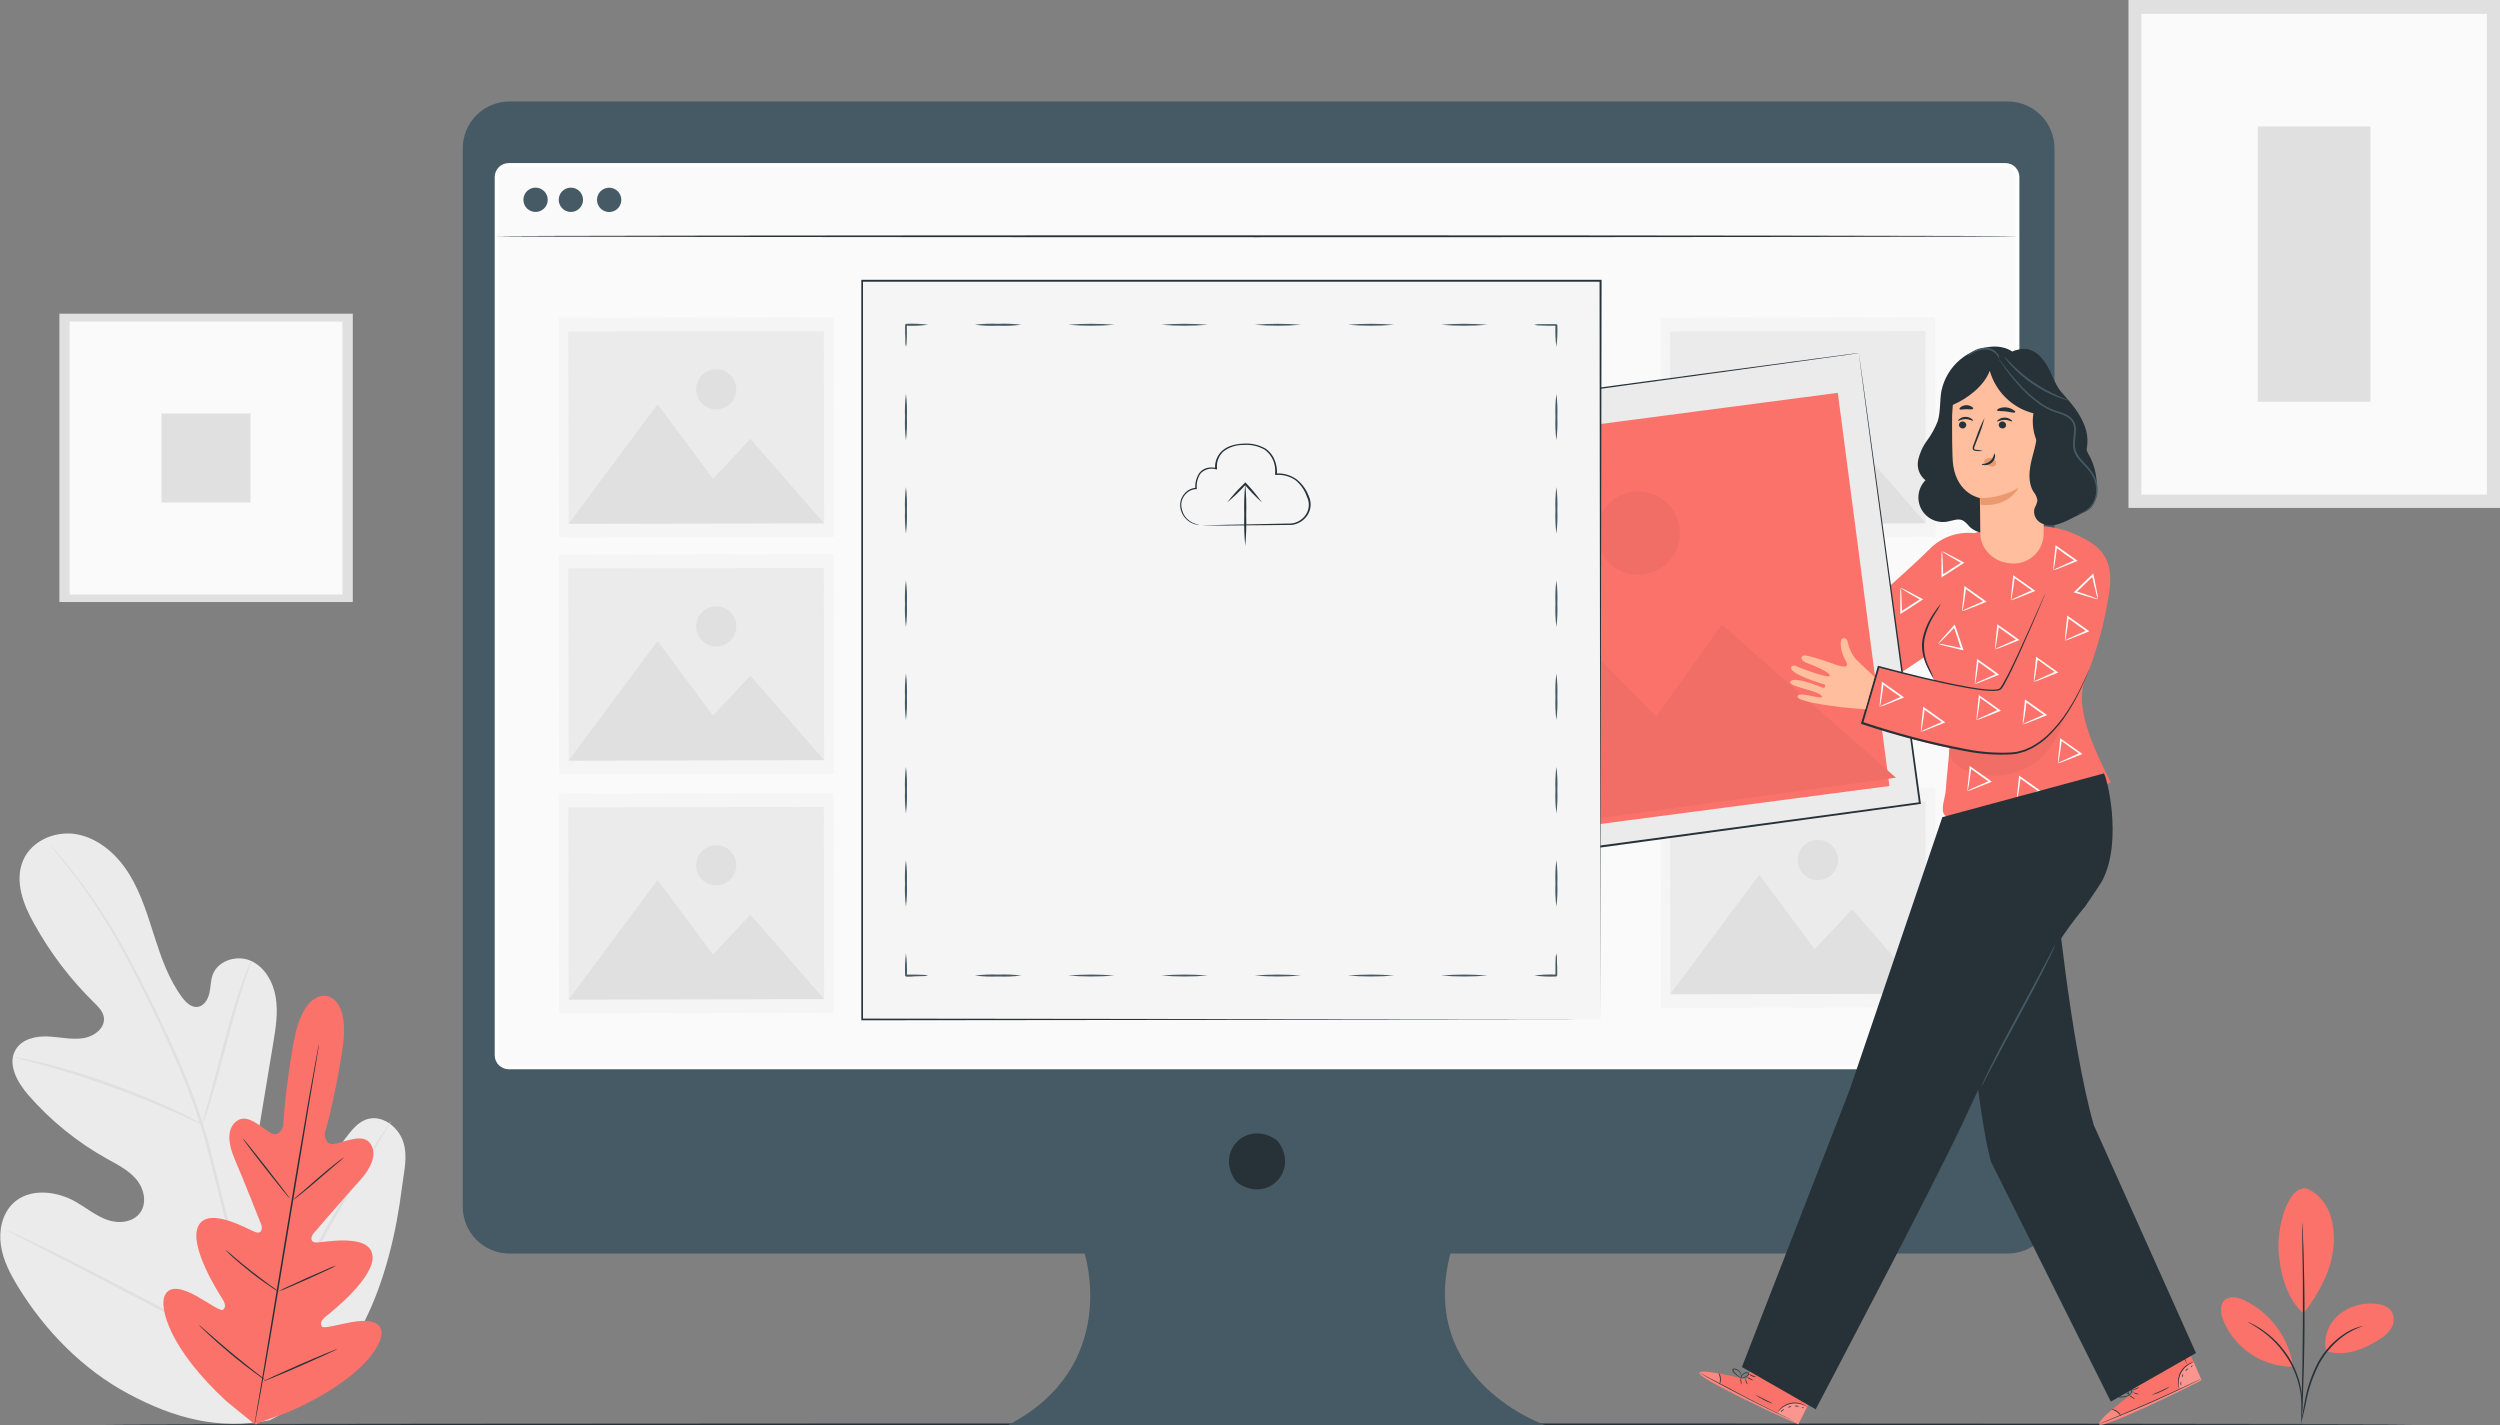 <svg width="884" height="504" viewBox="0 0 884 504" fill="none" xmlns="http://www.w3.org/2000/svg">
<rect x="0" y="0" width="884" height="504" fill="#808080" stroke="none"/>
<g clip-path="url(#clip0)">
<path d="M884 0H752.627V179.6H884V0Z" fill="#E0E0E0"/>
<path d="M879.365 4.911H757.197V174.885H879.365V4.911Z" fill="#FAFAFA"/>
<path d="M838.202 44.7H798.347V142.064H838.202V44.7Z" fill="#E0E0E0"/>
<path d="M95.224 502.245C126.071 487.262 138.103 452.254 142.149 419.734C142.829 414.298 144.322 408.693 142.515 403.546C140.708 398.399 135.209 394.208 130.012 395.688C125.704 396.932 123.216 401.319 120.362 404.855C116.542 409.525 111.482 413.02 105.764 414.94C102.045 416.171 97.607 416.59 94.517 414.181C90.262 410.867 90.746 404.332 91.623 398.962C93.291 388.973 94.949 378.971 96.599 368.957C97.489 363.587 98.379 358.099 97.515 352.742C96.651 347.386 93.718 342.042 88.835 339.803C83.951 337.563 77.169 339.501 75.244 344.583C74.446 346.705 74.537 349.049 74.027 351.249C73.516 353.45 72.102 355.755 69.876 356.043C67.65 356.331 65.726 354.471 64.377 352.638C59.69 346.325 57.045 338.742 54.636 331.237C52.227 323.732 49.936 316.058 45.851 309.339C41.766 302.62 35.547 296.884 27.927 295.155C20.307 293.426 11.351 296.884 8.196 304.179C5.041 311.474 8.196 319.895 12.124 326.732C17.787 336.966 24.905 346.323 33.256 354.51C34.761 355.99 36.385 357.575 36.712 359.671C37.315 363.443 33.347 366.455 29.629 367.071C25.413 367.765 21.132 366.665 16.863 366.494C12.595 366.324 7.699 367.437 5.551 371.144C2.475 376.291 6.154 382.774 10.068 387.266C17.919 396.262 27.259 403.838 37.681 409.662C41.399 411.731 45.353 413.67 48.155 416.957C50.957 420.244 52.083 425.379 49.53 428.849C46.977 432.32 41.871 432.778 37.851 431.325C33.832 429.871 30.48 427.068 26.775 424.946C19.836 421.017 10.226 419.983 4.517 425.601C0.746 429.308 -0.458 435.11 0.314 440.362C1.087 445.613 3.6 450.42 6.35 454.939C15.973 470.655 29.341 484.289 45.524 492.92C61.706 501.551 77.313 505.716 95.276 502.206" fill="#EBEBEB"/>
<path d="M90.851 503.961C91.728 490.955 92.304 497.7 90.105 480.622C87.542 462.136 83.913 443.813 79.238 425.745L75.663 411.496C74.524 406.899 73.293 402.197 71.906 397.731C69.142 389.17 65.903 380.771 62.204 372.571C58.734 364.713 55.16 357.392 51.73 350.568C48.299 343.745 45.013 337.484 41.792 331.866C36.7 322.987 30.912 314.526 24.484 306.562C22.218 303.733 20.386 301.612 19.129 300.184L17.675 298.573C17.52 298.385 17.349 298.209 17.165 298.049C17.289 298.26 17.433 298.457 17.597 298.639L18.906 300.315C20.111 301.782 21.891 303.956 24.143 306.798C30.442 314.836 36.132 323.333 41.164 332.219C44.371 337.838 47.618 344.138 50.996 350.961C54.374 357.785 57.91 365.132 61.34 372.964C64.997 381.142 68.201 389.515 70.937 398.045C72.364 402.485 73.555 407.069 74.708 411.758C75.86 416.446 77.077 421.188 78.282 425.994C82.943 444.024 86.589 462.301 89.201 480.74C91.44 497.766 90.943 490.955 90.157 503.921" fill="#E0E0E0"/>
<path d="M71.591 397.652C71.963 396.951 72.262 396.214 72.482 395.452C72.992 394.011 73.673 391.902 74.485 389.283C76.095 384.044 78.072 376.762 80.22 368.708C82.367 360.653 84.449 353.397 86.124 348.211C86.962 345.591 87.669 343.509 88.167 342.068C88.47 341.334 88.694 340.57 88.835 339.789C88.408 340.463 88.061 341.184 87.8 341.937C87.185 343.339 86.386 345.395 85.47 347.975C83.597 353.122 81.411 360.378 79.251 368.446L73.804 389.087C73.123 391.562 72.495 393.657 72.102 395.334C71.847 396.085 71.676 396.863 71.591 397.652Z" fill="#E0E0E0"/>
<path d="M4.582 373.75C5.455 374.091 6.358 374.35 7.28 374.523C9.021 374.955 11.561 375.584 14.664 376.448C20.883 378.137 29.38 380.77 38.637 384.097C47.893 387.423 56.142 390.802 62.034 393.422C64.993 394.731 67.362 395.805 68.999 396.565C69.834 397.014 70.711 397.378 71.618 397.652C70.853 397.103 70.043 396.621 69.195 396.211C67.611 395.347 65.267 394.142 62.348 392.767C56.522 389.977 48.286 386.48 39.003 383.141C31.087 380.269 23.028 377.803 14.86 375.754C11.731 374.968 9.165 374.444 7.384 374.13C6.465 373.914 5.526 373.786 4.582 373.75Z" fill="#E0E0E0"/>
<path d="M89.45 479.22C89.45 479.22 89.699 478.972 90.065 478.448C90.432 477.924 91.008 477.059 91.636 476.143C92.946 474.126 94.897 471.153 97.188 467.459C101.783 460.086 107.806 449.687 114.287 438.122C120.768 426.557 126.699 416.106 131.137 408.641L136.375 399.813L137.802 397.39C138.116 396.84 138.273 396.539 138.234 396.513C138.002 396.744 137.799 397.004 137.631 397.285C137.199 397.914 136.689 398.674 136.047 399.591C134.738 401.607 132.8 404.567 130.509 408.261C125.913 415.647 119.891 426.046 113.397 437.624C106.903 449.202 100.998 459.627 96.559 467.093L91.322 475.92L89.895 478.343C89.709 478.615 89.559 478.91 89.45 479.22Z" fill="#E0E0E0"/>
<path d="M2.396 435.018C2.654 435.231 2.94 435.408 3.247 435.542L5.761 436.851L15.083 441.606C22.939 445.613 33.753 451.284 45.694 457.558C57.635 463.831 68.489 469.424 76.449 473.274C80.377 475.199 83.663 476.719 85.915 477.727L88.534 478.88C88.83 479.027 89.142 479.141 89.463 479.22C89.463 479.22 89.188 479.011 88.612 478.696L86.098 477.387L76.776 472.646C68.921 468.625 58.106 462.954 46.165 456.68C34.225 450.407 23.358 444.88 15.397 440.951C11.469 439.026 8.196 437.493 5.931 436.485L3.312 435.345C3.023 435.196 2.715 435.086 2.396 435.018Z" fill="#E0E0E0"/>
<path d="M124.748 110.919H21.001V212.879H124.748V110.919Z" fill="#E0E0E0"/>
<path d="M121.082 113.708H24.614V210.207H121.082V113.708Z" fill="#FAFAFA"/>
<path d="M88.586 146.215H57.111V177.701H88.586V146.215Z" fill="#E0E0E0"/>
<path d="M853.101 503.659C853.101 503.843 670.391 504 445.064 504C219.737 504 37 503.817 37 503.659C37 503.502 219.671 503.319 445.064 503.319C670.456 503.319 853.101 503.463 853.101 503.659Z" fill="#263238"/>
<path d="M709.931 35.886H180.17C175.784 35.886 171.578 37.629 168.477 40.731C165.376 43.833 163.634 48.04 163.634 52.427V426.714C163.634 431.101 165.376 435.309 168.477 438.411C171.578 441.513 175.784 443.256 180.17 443.256H383.514C383.514 443.256 396.45 483.267 356.36 503.961H546.467C546.467 503.961 501.206 488.441 512.845 443.256H709.931C714.317 443.256 718.523 441.513 721.624 438.411C724.725 435.309 726.467 431.101 726.467 426.714V52.427C726.467 48.04 724.725 43.833 721.624 40.731C718.523 37.629 714.317 35.886 709.931 35.886Z" fill="#455A64"/>
<path d="M452.121 403.899C459.335 414.193 448.049 425.483 437.719 418.306C437.376 418.068 437.079 417.771 436.841 417.428C429.653 407.121 440.913 395.858 451.243 403.022C451.582 403.264 451.879 403.56 452.121 403.899Z" fill="#263238"/>
<path d="M709.119 58.321H179.869C177.504 58.321 175.588 60.239 175.588 62.604V373.147C175.588 375.513 177.504 377.43 179.869 377.43H709.119C711.484 377.43 713.401 375.513 713.401 373.147V62.604C713.401 60.239 711.484 58.321 709.119 58.321Z" fill="#FAFAFA"/>
<path d="M709.119 378.085H179.882C178.572 378.085 177.315 377.565 176.387 376.64C175.459 375.714 174.936 374.458 174.933 373.147V62.604C174.936 61.293 175.459 60.037 176.387 59.111C177.315 58.186 178.572 57.666 179.882 57.666H709.119C710.428 57.666 711.684 58.186 712.609 59.112C713.535 60.038 714.055 61.294 714.055 62.604V373.147C714.055 374.457 713.535 375.713 712.609 376.639C711.684 377.565 710.428 378.085 709.119 378.085ZM179.882 58.976C178.919 58.976 177.995 59.358 177.313 60.038C176.631 60.718 176.246 61.64 176.242 62.604V373.147C176.246 374.111 176.631 375.033 177.313 375.713C177.995 376.393 178.919 376.775 179.882 376.775H709.119C710.081 376.775 711.004 376.393 711.684 375.713C712.364 375.032 712.746 374.11 712.746 373.147V62.604C712.746 61.641 712.364 60.719 711.684 60.038C711.004 59.358 710.081 58.976 709.119 58.976H179.882Z" fill="white"/>
<path d="M219.697 70.645C219.702 71.496 219.455 72.329 218.986 73.039C218.518 73.749 217.849 74.304 217.064 74.633C216.28 74.962 215.416 75.051 214.581 74.888C213.746 74.725 212.979 74.318 212.376 73.718C211.772 73.119 211.361 72.353 211.193 71.519C211.025 70.685 211.109 69.82 211.433 69.034C211.757 68.247 212.307 67.575 213.014 67.102C213.721 66.628 214.552 66.376 215.403 66.376C216.537 66.376 217.626 66.825 218.43 67.625C219.235 68.425 219.69 69.511 219.697 70.645Z" fill="#455A64"/>
<path d="M193.669 70.645C193.669 71.495 193.417 72.325 192.945 73.032C192.473 73.738 191.802 74.289 191.018 74.614C190.233 74.939 189.37 75.024 188.536 74.859C187.703 74.693 186.938 74.284 186.338 73.683C185.737 73.082 185.328 72.317 185.162 71.483C184.997 70.65 185.082 69.786 185.407 69.001C185.732 68.216 186.282 67.545 186.988 67.073C187.695 66.601 188.525 66.349 189.374 66.349C190.513 66.349 191.606 66.802 192.411 67.608C193.216 68.413 193.669 69.506 193.669 70.645Z" fill="#455A64"/>
<path d="M206.159 70.645C206.159 71.495 205.907 72.325 205.435 73.032C204.964 73.738 204.293 74.289 203.508 74.614C202.723 74.939 201.86 75.024 201.027 74.859C200.194 74.693 199.429 74.284 198.828 73.683C198.228 73.082 197.819 72.317 197.653 71.483C197.487 70.65 197.572 69.786 197.897 69.001C198.222 68.216 198.773 67.545 199.479 67.073C200.185 66.601 201.015 66.349 201.865 66.349C203.004 66.349 204.096 66.802 204.901 67.608C205.707 68.413 206.159 69.506 206.159 70.645Z" fill="#455A64"/>
<path d="M713.793 83.546C713.793 83.729 593.209 83.886 444.514 83.886C295.819 83.886 175.208 83.729 175.208 83.546C175.208 83.362 295.753 83.205 444.514 83.205C593.274 83.205 713.793 83.402 713.793 83.546Z" fill="#263238"/>
<path d="M684.287 112.148L587.125 112.335L587.275 190.04L684.436 189.853L684.287 112.148Z" fill="#F5F5F5"/>
<path d="M680.827 117.053L590.487 117.227L590.617 185.148L680.957 184.974L680.827 117.053Z" fill="#EBEBEB"/>
<path d="M590.603 185.205L622.078 142.928L641.665 169.305L654.902 155.16L680.944 185.035L590.603 185.205Z" fill="#E0E0E0"/>
<path d="M649.914 137.702C649.908 139.108 649.487 140.482 648.703 141.649C647.919 142.817 646.807 143.726 645.508 144.262C644.208 144.798 642.779 144.938 641.4 144.663C640.021 144.389 638.754 143.712 637.759 142.718C636.764 141.725 636.086 140.459 635.808 139.08C635.531 137.701 635.668 136.271 636.202 134.97C636.736 133.669 637.643 132.556 638.808 131.769C639.974 130.983 641.346 130.559 642.752 130.551C643.693 130.546 644.625 130.727 645.496 131.085C646.366 131.442 647.157 131.968 647.823 132.633C648.489 133.298 649.016 134.088 649.375 134.958C649.734 135.828 649.917 136.761 649.914 137.702Z" fill="#E0E0E0"/>
<path d="M684.305 278.519L587.144 278.706L587.293 356.411L684.454 356.224L684.305 278.519Z" fill="#F5F5F5"/>
<path d="M680.845 283.425L590.505 283.598L590.635 351.519L680.975 351.346L680.845 283.425Z" fill="#EBEBEB"/>
<path d="M590.603 351.564L622.078 309.286L641.665 335.664L654.902 321.519L680.944 351.406L590.603 351.564Z" fill="#E0E0E0"/>
<path d="M649.914 304.061C649.919 305.471 649.505 306.851 648.726 308.026C647.946 309.201 646.836 310.118 645.535 310.662C644.234 311.205 642.801 311.35 641.418 311.078C640.034 310.806 638.763 310.129 637.764 309.134C636.765 308.139 636.084 306.869 635.807 305.486C635.531 304.104 635.67 302.67 636.208 301.366C636.747 300.063 637.66 298.949 638.831 298.165C640.003 297.38 641.381 296.962 642.791 296.962C643.725 296.96 644.649 297.142 645.513 297.498C646.376 297.854 647.161 298.376 647.822 299.036C648.483 299.695 649.009 300.478 649.367 301.34C649.726 302.202 649.912 303.127 649.914 304.061Z" fill="#E0E0E0"/>
<path d="M294.751 112.176L197.589 112.363L197.738 190.067L294.9 189.881L294.751 112.176Z" fill="#F5F5F5"/>
<path d="M291.29 117.081L200.95 117.255L201.081 185.176L291.421 185.002L291.29 117.081Z" fill="#EBEBEB"/>
<path d="M201.053 185.205L232.528 142.928L252.128 169.305L265.352 155.16L291.393 185.035L201.053 185.205Z" fill="#E0E0E0"/>
<path d="M260.363 137.702C260.356 139.106 259.933 140.477 259.147 141.641C258.362 142.805 257.25 143.71 255.951 144.243C254.652 144.776 253.224 144.912 251.848 144.634C250.472 144.356 249.209 143.677 248.218 142.682C247.227 141.687 246.553 140.421 246.28 139.044C246.007 137.666 246.149 136.239 246.686 134.941C247.223 133.644 248.132 132.535 249.299 131.753C250.465 130.972 251.837 130.554 253.241 130.551C254.179 130.549 255.108 130.733 255.975 131.092C256.841 131.451 257.628 131.979 258.29 132.643C258.953 133.308 259.477 134.097 259.832 134.965C260.188 135.834 260.369 136.764 260.363 137.702Z" fill="#E0E0E0"/>
<path d="M294.754 195.932L197.593 196.118L197.742 273.823L294.903 273.636L294.754 195.932Z" fill="#F5F5F5"/>
<path d="M291.294 200.823L200.954 200.997L201.084 268.918L291.424 268.744L291.294 200.823Z" fill="#EBEBEB"/>
<path d="M201.053 268.947L232.528 226.67L252.128 253.048L265.352 238.903L291.393 268.777L201.053 268.947Z" fill="#E0E0E0"/>
<path d="M260.363 221.444C260.371 222.852 259.961 224.23 259.185 225.405C258.409 226.579 257.303 227.497 256.005 228.041C254.707 228.586 253.277 228.733 251.896 228.465C250.515 228.196 249.244 227.523 248.246 226.531C247.247 225.539 246.565 224.273 246.286 222.894C246.007 221.514 246.144 220.082 246.678 218.78C247.213 217.478 248.122 216.365 249.291 215.58C250.459 214.795 251.834 214.375 253.241 214.372C255.122 214.369 256.928 215.111 258.263 216.437C259.598 217.762 260.353 219.563 260.363 221.444Z" fill="#E0E0E0"/>
<path d="M294.759 280.42L197.598 280.607L197.747 358.312L294.908 358.125L294.759 280.42Z" fill="#F5F5F5"/>
<path d="M291.299 285.325L200.959 285.499L201.089 353.42L291.429 353.246L291.299 285.325Z" fill="#EBEBEB"/>
<path d="M201.053 353.449L232.528 311.159L252.128 337.55L265.352 323.405L291.393 353.279L201.053 353.449Z" fill="#E0E0E0"/>
<path d="M260.363 305.934C260.366 307.34 259.952 308.716 259.173 309.887C258.394 311.058 257.285 311.971 255.987 312.512C254.689 313.053 253.26 313.196 251.88 312.924C250.5 312.652 249.232 311.977 248.236 310.985C247.24 309.992 246.561 308.726 246.284 307.347C246.007 305.968 246.145 304.538 246.681 303.237C247.217 301.937 248.126 300.824 249.293 300.041C250.461 299.257 251.835 298.838 253.241 298.835C255.125 298.835 256.933 299.582 258.268 300.913C259.603 302.243 260.357 304.048 260.363 305.934Z" fill="#E0E0E0"/>
<path d="M698.855 188.61C695.788 188.15 692.656 188.44 689.726 189.455C686.796 190.47 684.156 192.18 682.03 194.438C675.183 201.314 646.68 226.421 646.68 226.421L605.333 218.144L599.546 236.637C599.546 236.637 648.382 251.83 651.917 250.52C655.452 249.21 682.03 231.28 682.03 231.28L698.855 188.61Z" fill="#FA7269"/>
<path d="M657.253 124.931L458.196 151.959L479.797 311.148L678.854 284.119L657.253 124.931Z" fill="#EBEBEB"/>
<path d="M657.272 124.867L656.316 125.011L653.541 125.417L642.752 126.923L602.033 132.542L458.274 152.187L458.575 151.794C465.017 199.179 472.415 253.493 480.231 310.963L479.799 310.635L678.81 283.655L678.535 284.022L663.046 168.532C661.2 154.623 659.746 143.714 658.751 136.274C658.267 132.555 657.887 129.726 657.639 127.761C657.39 125.797 657.272 124.828 657.272 124.828C657.272 124.828 657.429 125.784 657.691 127.683C657.953 129.582 658.359 132.437 658.882 136.117C659.904 143.543 661.409 154.453 663.334 168.284C667.144 196.115 672.617 235.93 679.202 283.97V284.297H678.875L479.864 311.408H479.472V311.015C471.681 253.532 464.323 199.219 457.895 151.834V151.493H458.235L602.256 132.11L642.922 126.674L653.658 125.26L656.408 124.906L657.272 124.867Z" fill="#263238"/>
<path d="M649.842 138.903L464.941 163.191L483.19 302.213L668.092 277.925L649.842 138.903Z" fill="#FA7269"/>
<path d="M485.337 300.145L538.219 204.877L585.615 253.545L608.842 220.934L670.391 274.998L485.337 300.145Z" fill="#FA7269"/>
<path d="M593.824 186.528C594.215 189.411 593.742 192.345 592.466 194.959C591.189 197.574 589.167 199.75 586.653 201.214C584.14 202.678 581.249 203.364 578.346 203.184C575.443 203.005 572.659 201.968 570.345 200.205C568.031 198.442 566.292 196.032 565.348 193.281C564.403 190.529 564.296 187.559 565.039 184.746C565.782 181.933 567.343 179.404 569.523 177.479C571.703 175.553 574.406 174.318 577.288 173.929C581.151 173.407 585.063 174.441 588.163 176.804C591.264 179.167 593.3 182.664 593.824 186.528Z" fill="#FA7269"/>
<g opacity="0.2">
<path opacity="0.2" d="M485.337 300.145L538.219 204.877L585.615 253.545L608.842 220.934L670.391 274.998L485.337 300.145Z" fill="black"/>
</g>
<g opacity="0.2">
<path opacity="0.2" d="M593.824 186.528C594.215 189.411 593.742 192.345 592.466 194.959C591.189 197.574 589.167 199.75 586.653 201.214C584.14 202.678 581.249 203.364 578.346 203.184C575.443 203.005 572.659 201.968 570.345 200.205C568.031 198.442 566.292 196.032 565.348 193.281C564.403 190.529 564.296 187.559 565.039 184.746C565.782 181.933 567.343 179.404 569.523 177.479C571.703 175.553 574.406 174.318 577.288 173.929C581.151 173.407 585.063 174.441 588.163 176.804C591.264 179.167 593.3 182.664 593.824 186.528Z" fill="black"/>
</g>
<path d="M745.845 209.251C747.73 196.298 741.72 192.225 732.28 188.296C720.497 183.411 698.03 185.847 690.384 192.684L681.742 218.301C678.116 222.532 678.692 228.988 680.786 234.162C682.881 239.335 686.259 243.971 687.817 249.315C690.842 259.675 688.721 268.83 688.001 279.582C687.844 282.071 685.932 286.655 687.765 288.331C689.598 290.008 691.994 289.929 694.311 289.837C712.374 289.098 730.087 284.616 746.329 276.675C740.162 264.233 733.367 249.826 737.334 240.291C741.43 230.332 744.288 219.907 745.845 209.251Z" fill="#FA7269"/>
<path d="M664.303 235.747L658.463 255.628C658.463 255.628 688.957 266.721 705.467 266.525C720.942 266.328 725.368 264.573 730.814 252.118C736.261 239.663 742.441 225.256 743.737 216.992C744.662 214.25 745.32 211.425 745.701 208.557C747.966 191.596 727.371 187.13 724.32 203.973L721.859 212.997C721.859 212.997 716.242 225.701 715.98 226.408C713.492 232.957 709.185 243.552 706.069 244.744C702.953 245.936 664.303 235.747 664.303 235.747Z" fill="#FA7269"/>
<path d="M738.762 236.637C738.725 236.799 738.673 236.957 738.604 237.109L738.068 238.418C737.596 239.61 736.863 241.352 735.803 243.552C734.545 246.261 733.115 248.886 731.521 251.411C729.432 254.767 726.929 257.847 724.071 260.578C723.24 261.347 722.366 262.069 721.453 262.739C720.487 263.419 719.486 264.049 718.455 264.625L716.792 265.385L715.941 265.752L715.037 266.001L713.204 266.511L711.28 266.747C705.784 267.052 700.272 266.661 694.874 265.582C682.488 263.241 670.278 260.047 658.332 256.021L658.031 255.916L658.123 255.602L658.856 253.087L663.949 235.72L664.041 235.406L664.355 235.485C675.51 238.471 686.063 241.077 695.66 242.832C698.069 243.251 700.413 243.618 702.691 243.801C703.801 243.913 704.919 243.913 706.03 243.801C706.285 243.77 706.535 243.708 706.776 243.618C706.995 243.539 707.183 243.392 707.313 243.199C707.635 242.785 707.923 242.348 708.177 241.889C710.324 238.183 711.974 234.528 713.532 231.254C716.595 224.706 718.939 219.349 720.576 215.695C721.374 213.901 722.003 212.486 722.448 211.504C722.644 211.045 722.815 210.692 722.932 210.417C723.05 210.142 723.116 210.05 723.129 210.063C723.142 210.076 723.129 210.194 722.998 210.443C722.867 210.692 722.736 211.085 722.553 211.543L720.811 215.682C719.253 219.375 716.962 224.719 713.951 231.333C712.419 234.633 710.808 238.274 708.714 242.046C708.442 242.535 708.136 243.003 707.797 243.448C707.605 243.704 707.347 243.903 707.051 244.024C706.773 244.13 706.482 244.201 706.187 244.233C705.038 244.358 703.879 244.358 702.73 244.233C700.413 244.063 698.056 243.696 695.647 243.29C685.998 241.575 675.445 238.995 664.224 236.022L664.63 235.786L659.55 253.166L658.817 255.68L658.594 255.261C670.504 259.28 682.674 262.483 695.018 264.848C700.362 265.935 705.821 266.344 711.267 266.066L713.139 265.857L714.92 265.372L715.797 265.136L716.635 264.77L718.258 264.049C719.269 263.493 720.248 262.881 721.191 262.216C722.103 261.567 722.977 260.868 723.81 260.12C726.656 257.44 729.155 254.413 731.246 251.109C732.856 248.632 734.316 246.06 735.619 243.408C736.719 241.234 737.478 239.479 738.002 238.327L738.591 237.017C738.633 236.884 738.69 236.757 738.762 236.637Z" fill="#263238"/>
<path d="M686.325 213.469C685.697 214.718 684.989 215.926 684.204 217.083C682.384 219.873 681.113 222.985 680.459 226.251C680.049 229.557 680.609 232.91 682.07 235.904C682.693 237.154 683.244 238.44 683.719 239.754C683.466 239.471 683.254 239.154 683.091 238.811C682.56 237.933 682.075 237.028 681.638 236.1C680.957 234.728 680.422 233.288 680.04 231.804C679.567 229.956 679.478 228.03 679.778 226.146C680.446 222.789 681.816 219.612 683.798 216.821C684.533 215.627 685.379 214.504 686.325 213.469Z" fill="#263238"/>
<g opacity="0.2">
<path opacity="0.2" d="M689.022 264.141C688.996 265.277 689.217 266.405 689.669 267.447C690.121 268.489 690.794 269.421 691.641 270.178C693.345 271.685 695.382 272.767 697.585 273.335C701.019 274.307 704.616 274.56 708.153 274.081C711.689 273.601 715.089 272.397 718.14 270.545C724.215 266.839 728.353 260.068 730.029 253.192C730.029 253.192 726.192 258.024 723.665 260.539C720.509 263.724 716.343 265.711 711.882 266.158C704.196 267.245 696.419 265.686 688.826 264.128" fill="black"/>
</g>
<path d="M686.652 194.871C687.382 195.161 688.091 195.502 688.773 195.892L694.128 198.695L694.613 198.957L694.141 199.258C692.989 200.005 691.745 200.83 690.436 201.668C689.127 202.506 688.079 203.187 686.993 203.868L686.495 204.196V203.619C686.495 201.065 686.495 198.878 686.495 197.333C686.451 196.509 686.504 195.682 686.652 194.871C686.818 195.681 686.902 196.506 686.901 197.333C686.979 198.878 687.058 201.052 687.137 203.606L686.626 203.344L690.069 201.105C691.379 200.253 692.688 199.455 693.814 198.708V199.258C689.533 196.874 686.534 195.041 686.652 194.871Z" fill="#FAFAFA"/>
<path d="M672.093 207.824C672.82 208.121 673.528 208.462 674.214 208.845L679.569 211.661L680.04 211.91L679.582 212.211L675.877 214.634L672.433 216.835L671.936 217.149V216.573C671.936 214.032 671.936 211.845 671.936 210.299C671.892 209.471 671.945 208.64 672.093 207.824C672.257 208.634 672.336 209.459 672.329 210.286C672.42 211.831 672.499 214.019 672.577 216.559L672.067 216.298L675.51 214.058L679.255 211.661V212.224C674.973 209.841 671.975 208.02 672.093 207.824Z" fill="#FAFAFA"/>
<path d="M711.044 212.263C711.034 211.475 711.086 210.686 711.201 209.906C711.371 208.216 711.581 206.186 711.816 203.894V203.357L712.275 203.685L715.888 206.226L719.214 208.596L719.698 208.95L719.161 209.173C716.805 210.142 714.775 210.954 713.335 211.504C712.588 211.853 711.801 212.108 710.992 212.263C711.676 211.803 712.409 211.421 713.178 211.124C714.579 210.469 716.569 209.579 718.913 208.505V209.081L715.548 206.71C714.239 205.807 713.073 204.929 711.934 204.091L712.445 203.868C711.829 208.845 711.24 212.303 711.044 212.263Z" fill="#FAFAFA"/>
<path d="M685.33 227.574C685.782 226.931 686.281 226.323 686.822 225.754L690.816 221.209L691.182 220.816L691.365 221.34C691.824 222.65 692.321 224.038 692.832 225.505L694.141 229.434L694.324 229.997L693.761 229.853C691.287 229.277 689.166 228.753 687.673 228.36C686.862 228.209 686.071 227.963 685.317 227.626C686.138 227.658 686.954 227.772 687.752 227.967C689.284 228.255 691.418 228.687 693.905 229.277L693.539 229.709C693.107 228.491 692.649 227.194 692.23 225.78C691.811 224.365 691.235 222.898 690.789 221.576L691.326 221.693C687.948 225.243 685.474 227.718 685.33 227.574Z" fill="#FAFAFA"/>
<path d="M705.427 229.63C705.433 228.842 705.486 228.055 705.584 227.273C705.755 225.57 705.964 223.54 706.2 221.261V220.724L706.658 221.038L710.285 223.579L713.597 225.963L714.082 226.303L713.545 226.526C711.201 227.495 709.172 228.307 707.718 228.857C706.968 229.2 706.182 229.459 705.375 229.63C706.057 229.167 706.791 228.785 707.561 228.491C708.962 227.836 710.966 226.945 713.296 225.937V226.5L709.931 224.129L706.331 221.51L706.841 221.287C706.213 226.159 705.597 229.656 705.427 229.63Z" fill="#FAFAFA"/>
<path d="M698.278 241.876C698.285 241.088 698.337 240.301 698.436 239.518C698.619 237.829 698.828 235.799 699.051 233.507V232.97L699.496 233.297L703.123 235.825L706.448 238.209L706.933 238.562L706.396 238.785C704.039 239.754 702.01 240.553 700.557 241.103C699.81 241.456 699.023 241.715 698.213 241.876C698.899 241.42 699.632 241.038 700.4 240.737C701.814 240.082 703.804 239.191 706.134 238.183V238.746L702.782 236.388L699.169 233.769L699.679 233.546C699.051 238.471 698.488 241.876 698.278 241.876Z" fill="#FAFAFA"/>
<path d="M713.126 283.132C713.114 282.343 713.162 281.555 713.27 280.774C713.453 279.071 713.663 277.055 713.898 274.763V274.226L714.356 274.54L717.97 277.081L721.309 279.464L721.793 279.805L721.256 280.028C718.9 280.997 716.87 281.809 715.43 282.359C714.679 282.7 713.893 282.959 713.086 283.132C713.768 282.668 714.502 282.285 715.273 281.992C716.674 281.337 718.664 280.447 721.008 279.438V280.001L717.643 277.644L714.029 275.024L714.54 274.815C713.898 279.713 713.322 283.171 713.126 283.132Z" fill="#FAFAFA"/>
<path d="M726.022 201.655C726.02 200.866 726.072 200.079 726.179 199.298C726.35 197.595 726.559 195.565 726.795 193.286V192.749L727.253 193.063L730.867 195.604L734.192 197.988L734.677 198.328L734.14 198.551C731.796 199.52 729.767 200.332 728.313 200.882C727.562 201.223 726.776 201.482 725.97 201.655C726.649 201.186 727.383 200.803 728.156 200.516C729.557 199.861 731.56 198.97 733.891 197.896V198.472L730.474 196.154L726.873 193.535L727.384 193.312C726.808 198.224 726.232 201.681 726.022 201.655Z" fill="#FAFAFA"/>
<path d="M693.814 216.101C693.803 215.312 693.856 214.524 693.971 213.744C694.141 212.041 694.351 210.011 694.586 207.719V207.182L695.045 207.509L698.658 210.05L701.984 212.434L702.468 212.774L701.931 212.997C699.575 213.966 697.545 214.778 696.105 215.328C695.354 215.669 694.568 215.928 693.761 216.101C694.441 215.63 695.176 215.243 695.948 214.948C697.349 214.294 699.339 213.416 701.683 212.395V212.971L698.318 210.6L694.704 207.981L695.215 207.758C694.639 212.67 694.049 216.127 693.814 216.101Z" fill="#FAFAFA"/>
<path d="M695.673 279.726C695.68 278.938 695.732 278.151 695.83 277.369C696 275.679 696.21 273.649 696.445 271.357V270.82L696.904 271.148L700.53 273.689L703.843 276.059L704.327 276.413L703.791 276.635C701.447 277.605 699.418 278.403 697.964 278.954C697.22 279.312 696.432 279.571 695.621 279.726C696.307 279.27 697.04 278.888 697.807 278.587C699.208 277.932 701.211 277.041 703.542 276.033V276.596L700.177 274.239L696.576 271.619L697.087 271.397C696.432 276.308 695.882 279.766 695.673 279.726Z" fill="#FAFAFA"/>
<path d="M730.146 226.539C730.153 225.751 730.205 224.964 730.303 224.182C730.474 222.479 730.683 220.449 730.919 218.17V217.62L731.364 217.948L734.991 220.488L738.316 222.872L738.788 223.213L738.264 223.435C735.907 224.404 733.878 225.216 732.425 225.766C731.674 226.109 730.888 226.368 730.081 226.539C730.761 226.069 731.495 225.682 732.267 225.387C733.681 224.745 735.672 223.854 738.002 222.833V223.409L734.65 221.038L731.037 218.419L731.547 218.196C730.932 223.108 730.356 226.565 730.146 226.539Z" fill="#FAFAFA"/>
<path d="M715.221 256.191C715.21 255.402 715.262 254.614 715.378 253.833C715.548 252.131 715.757 250.101 715.993 247.822V247.285L716.451 247.599L720.065 250.14L723.391 252.524L723.875 252.864L723.338 253.087C720.981 254.056 718.952 254.868 717.512 255.418C716.761 255.759 715.975 256.018 715.168 256.191C715.855 255.734 716.587 255.352 717.355 255.051C718.756 254.397 720.746 253.506 723.089 252.498V253.061L719.725 250.703L716.111 248.084L716.622 247.861C716.072 252.773 715.417 256.283 715.221 256.191Z" fill="#FAFAFA"/>
<path d="M727.685 269.93C727.673 269.137 727.721 268.345 727.829 267.559C728.012 265.87 728.222 263.84 728.458 261.548V261.011L728.916 261.338L732.529 263.879C733.695 264.704 734.808 265.516 735.855 266.25L736.339 266.603L735.803 266.826C733.446 267.795 731.416 268.607 729.976 269.157C729.225 269.498 728.439 269.757 727.633 269.93C728.308 269.452 729.043 269.064 729.819 268.777C731.22 268.122 733.21 267.232 735.554 266.158V266.734L732.189 264.364L728.575 261.744L729.086 261.522C728.458 266.498 727.855 269.956 727.685 269.93Z" fill="#FAFAFA"/>
<path d="M719.148 241.116C719.146 240.328 719.199 239.54 719.306 238.759C719.476 237.056 719.685 235.026 719.921 232.747V232.21L720.379 232.525L723.993 235.065L727.318 237.449L727.803 237.79L727.266 238.012C724.922 238.981 722.893 239.793 721.44 240.343C720.688 240.684 719.903 240.943 719.096 241.116C719.775 240.647 720.509 240.265 721.283 239.977C722.683 239.322 724.687 238.431 727.017 237.357V237.921L723.652 235.55L720.052 232.931L720.562 232.708C719.999 237.698 719.358 241.142 719.148 241.116Z" fill="#FAFAFA"/>
<path d="M679.215 258.771C679.205 257.982 679.257 257.194 679.372 256.413C679.543 254.711 679.752 252.694 679.988 250.402V249.865L680.446 250.179L684.06 252.72L687.385 255.104L687.87 255.444L687.333 255.667C684.976 256.636 682.947 257.448 681.507 257.998C680.755 258.339 679.97 258.598 679.163 258.771C679.849 258.315 680.582 257.933 681.349 257.632C682.75 256.977 684.741 256.086 687.084 255.078V255.641L683.719 253.283L680.106 250.664L680.616 250.454C680.001 255.353 679.412 258.81 679.215 258.771Z" fill="#FAFAFA"/>
<path d="M698.894 254.619C698.9 253.831 698.953 253.044 699.051 252.262C699.234 250.572 699.444 248.542 699.666 246.25V245.713L700.125 246.041L703.738 248.582L707.064 250.952L707.548 251.306L707.011 251.528C704.655 252.498 702.625 253.297 701.172 253.847C700.425 254.199 699.638 254.459 698.828 254.619C699.515 254.163 700.248 253.781 701.015 253.48C702.429 252.825 704.419 251.934 706.763 250.861L706.697 251.424L703.346 249.066L699.732 246.447L700.242 246.224C699.679 251.201 699.051 254.659 698.894 254.619Z" fill="#FAFAFA"/>
<path d="M664.643 249.931C664.649 249.142 664.702 248.355 664.8 247.573C664.971 245.884 665.18 243.854 665.416 241.562V241.025L665.874 241.352L669.488 243.88L672.813 246.263L673.298 246.617L672.761 246.84C670.417 247.809 668.388 248.608 666.934 249.158C666.187 249.508 665.4 249.768 664.591 249.931C665.277 249.474 666.01 249.092 666.777 248.791C668.178 248.136 670.181 247.246 672.512 246.237V246.8L669.147 244.443L665.547 241.824L666.057 241.601C665.429 246.512 664.853 249.97 664.643 249.931Z" fill="#FAFAFA"/>
<path d="M741.851 211.923C741.077 211.791 740.315 211.594 739.573 211.334L733.773 209.618L733.262 209.461L733.655 209.081L736.824 205.99L739.77 203.161L740.202 202.755L740.32 203.318C740.843 205.82 741.262 207.955 741.537 209.487C741.734 210.285 741.839 211.102 741.851 211.923C741.53 211.165 741.293 210.375 741.144 209.566C740.752 208.073 740.254 205.938 739.691 203.462L740.241 203.62C739.311 204.51 738.329 205.479 737.295 206.488L734.087 209.552L733.969 209.016C738.644 210.522 741.93 211.753 741.851 211.923Z" fill="#FAFAFA"/>
<path d="M617.47 487.786L623.217 476.667L644.166 487.301L635.931 503.66L634.621 503.083C628.69 500.464 604.665 489.371 601.405 486.24C597.687 482.744 617.47 487.786 617.47 487.786Z" fill="#FA7269"/>
<g opacity="0.5">
<path opacity="0.5" d="M628.35 499.639C629.55 498.03 631.304 496.924 633.273 496.535C635.213 496.144 637.229 496.49 638.929 497.504L635.97 503.345L628.35 499.639Z" fill="white"/>
</g>
<g opacity="0.4">
<path opacity="0.4" d="M607.65 485.638C607.65 485.638 600.515 484.263 600.776 485.638C601.038 487.013 624.88 499.193 635.878 503.62L636.075 503.135L608.135 489.226C608.135 489.226 608.842 486.306 607.65 485.638Z" fill="white"/>
</g>
<path d="M636.415 503.332L636.035 503.188L634.975 502.716L631.047 500.948C627.787 499.442 623.296 497.281 618.399 494.806C613.503 492.33 609.117 489.96 605.961 488.257L602.243 486.175L601.248 485.585C601.012 485.454 600.894 485.376 600.907 485.363L601.274 485.533L602.295 486.083L606.092 488.1C609.274 489.79 613.673 492.108 618.57 494.649C623.466 497.189 627.931 499.311 631.178 500.883L635.014 502.729L636.062 503.24C636.182 503.259 636.301 503.29 636.415 503.332Z" fill="#263238"/>
<path d="M607.978 489.593C608.122 488.878 608.192 488.149 608.187 487.419C608.078 486.698 607.89 485.99 607.624 485.311C608.159 485.872 608.459 486.617 608.462 487.393C608.574 488.161 608.402 488.943 607.978 489.593Z" fill="#263238"/>
<path d="M615.728 489.593C615.65 489.593 615.532 489.096 615.48 488.454C615.385 488.075 615.385 487.68 615.48 487.301C615.558 487.301 615.676 487.799 615.728 488.428C615.823 488.81 615.823 489.211 615.728 489.593Z" fill="#263238"/>
<path d="M617.876 489.567C617.797 489.567 617.588 489.2 617.391 488.69C617.195 488.179 617.09 487.76 617.169 487.733C617.247 487.707 617.457 488.087 617.653 488.598C617.813 488.895 617.889 489.23 617.876 489.567Z" fill="#263238"/>
<path d="M619.944 488.1C619.944 488.179 619.394 487.995 618.779 487.694C618.392 487.545 618.04 487.318 617.745 487.026C617.745 486.948 618.308 487.131 618.91 487.432C619.512 487.733 619.984 488.1 619.944 488.1Z" fill="#263238"/>
<path d="M621.018 486.921C620.535 486.985 620.044 486.894 619.617 486.659C619.156 486.519 618.749 486.24 618.452 485.861C618.904 485.997 619.343 486.177 619.761 486.398C620.193 486.54 620.613 486.715 621.018 486.921Z" fill="#263238"/>
<path d="M615.951 487.419C615.479 487.262 615.037 487.028 614.642 486.725C614.177 486.413 613.739 486.062 613.332 485.677C613.093 485.452 612.878 485.202 612.691 484.931C612.576 484.757 612.534 484.546 612.573 484.341C612.597 484.229 612.655 484.127 612.739 484.05C612.824 483.972 612.931 483.923 613.044 483.909C613.684 483.919 614.301 484.151 614.79 484.563C615.279 484.976 615.611 485.546 615.728 486.175C615.811 486.541 615.811 486.922 615.728 487.288C615.713 487.429 615.663 487.564 615.584 487.681C615.673 487.196 615.673 486.699 615.584 486.214C615.458 485.712 615.19 485.258 614.812 484.905C614.376 484.462 613.784 484.208 613.162 484.197C612.861 484.197 612.822 484.538 612.979 484.8C613.154 485.056 613.356 485.293 613.581 485.507C613.95 485.891 614.349 486.246 614.773 486.568C615.453 487.105 615.964 487.367 615.951 487.419Z" fill="#263238"/>
<path d="M615.558 487.301C615.537 486.936 615.653 486.576 615.886 486.293C616.109 485.964 616.405 485.691 616.75 485.494C616.965 485.353 617.212 485.268 617.468 485.247C617.724 485.227 617.981 485.271 618.216 485.376C618.338 485.476 618.416 485.619 618.433 485.776C618.45 485.933 618.405 486.09 618.308 486.214C618.167 486.409 617.989 486.574 617.784 486.699C617.458 486.907 617.106 487.07 616.737 487.183C616.404 487.314 616.046 487.368 615.689 487.34C615.689 487.34 616.082 487.236 616.658 487C617.003 486.861 617.332 486.685 617.64 486.476C617.967 486.28 618.347 485.834 618.046 485.612C617.854 485.537 617.647 485.509 617.443 485.53C617.238 485.55 617.041 485.619 616.868 485.729C616.549 485.897 616.268 486.129 616.043 486.41C615.858 486.694 615.696 486.992 615.558 487.301Z" fill="#263238"/>
<path d="M638.89 497.386C638.89 497.386 638.327 497.032 637.318 496.666C636.018 496.179 634.608 496.066 633.247 496.338C631.893 496.632 630.644 497.289 629.633 498.237C628.861 498.971 628.52 499.547 628.481 499.547C628.525 499.396 628.596 499.254 628.69 499.128C628.921 498.761 629.189 498.419 629.489 498.106C630.488 497.084 631.769 496.383 633.169 496.093C634.568 495.804 636.022 495.939 637.345 496.482C637.741 496.655 638.122 496.86 638.484 497.098C638.824 497.268 638.903 497.373 638.89 497.386Z" fill="#263238"/>
<path d="M641.141 487.589C640.569 489.091 639.904 490.557 639.151 491.977C638.486 493.442 637.73 494.863 636.886 496.233C637.473 494.735 638.142 493.27 638.889 491.846C639.56 490.386 640.312 488.965 641.141 487.589Z" fill="#263238"/>
<path d="M626.792 496.26C625.667 495.973 624.588 495.532 623.584 494.95C622.538 494.471 621.554 493.869 620.651 493.156C620.651 493.077 622.026 493.863 623.715 494.688C625.404 495.513 626.818 496.181 626.792 496.26Z" fill="#263238"/>
<path d="M630.89 498.342C630.89 498.421 630.628 498.565 630.327 498.814C630.026 499.062 629.816 499.298 629.751 499.259C629.685 499.22 629.751 498.866 630.157 498.591C630.563 498.316 630.877 498.263 630.89 498.342Z" fill="#263238"/>
<path d="M633.404 497.268C633.404 497.347 633.194 497.491 632.867 497.595C632.54 497.7 632.252 497.74 632.225 497.661C632.199 497.582 632.448 497.438 632.775 497.333C633.103 497.229 633.391 497.124 633.404 497.268Z" fill="#263238"/>
<path d="M636.062 497.451C636.062 497.451 635.734 497.36 635.381 497.32C635.027 497.281 634.713 497.32 634.674 497.242C634.634 497.163 634.975 496.967 635.42 497.032C635.865 497.098 636.114 497.386 636.062 497.451Z" fill="#263238"/>
<path d="M637.842 497.831C637.842 497.91 637.659 497.949 637.462 497.936C637.266 497.923 637.083 497.831 637.096 497.753C637.109 497.674 637.279 497.635 637.489 497.648C637.698 497.661 637.855 497.753 637.842 497.831Z" fill="#263238"/>
<path d="M754.604 492.239L749.629 480.753L771.061 471.297L778.524 488.008L777.215 488.689C771.441 491.623 747.665 503.227 743.174 503.777C738.198 504.393 754.604 492.239 754.604 492.239Z" fill="#FA7269"/>
<g opacity="0.5">
<path opacity="0.5" d="M770.682 491.283C770.199 489.33 770.456 487.268 771.402 485.494C772.321 483.742 773.862 482.396 775.722 481.722L778.341 487.72L770.682 491.283Z" fill="white"/>
</g>
<g opacity="0.4">
<path opacity="0.4" d="M746.735 498.499C746.735 498.499 741.157 503.162 742.414 503.856C743.671 504.55 768.155 493.732 778.537 488.008L778.289 487.55L749.851 500.424C749.851 500.424 748.005 498.001 746.735 498.499Z" fill="white"/>
</g>
<path d="M778.616 487.393L778.262 487.589L777.241 488.126L773.418 490.012C770.171 491.584 765.667 493.706 760.653 495.932C755.638 498.159 751.03 500.071 747.691 501.407L743.763 502.978L742.676 503.384L742.297 503.502C742.407 503.428 742.526 503.367 742.65 503.319L743.724 502.873L747.652 501.223C750.977 499.835 755.507 497.897 760.574 495.67C765.641 493.444 770.106 491.361 773.366 489.829L777.228 488.021L778.276 487.537L778.616 487.393Z" fill="#263238"/>
<path d="M749.995 500.752C749.54 500.18 749.022 499.662 748.45 499.206C747.821 498.835 747.154 498.532 746.46 498.303C747.233 498.262 747.994 498.499 748.607 498.971C749.276 499.37 749.771 500.006 749.995 500.752Z" fill="#263238"/>
<path d="M754.905 494.74C754.905 494.806 754.394 494.57 753.871 494.216C753.347 493.863 752.941 493.522 752.98 493.457C753.02 493.391 753.491 493.627 754.028 493.981C754.564 494.334 754.944 494.649 754.905 494.74Z" fill="#263238"/>
<path d="M756.24 493.051C756.24 493.129 755.769 493.051 755.258 492.881C754.748 492.71 754.342 492.514 754.368 492.448C754.394 492.383 754.826 492.448 755.35 492.619C755.874 492.789 756.253 492.985 756.24 493.051Z" fill="#263238"/>
<path d="M756.437 490.549C756.437 490.615 755.992 490.903 755.376 491.178C754.761 491.453 754.237 491.636 754.211 491.558C754.185 491.479 754.643 491.204 755.258 490.929C755.874 490.654 756.411 490.471 756.437 490.549Z" fill="#263238"/>
<path d="M756.188 488.951C756.188 488.951 755.795 489.488 755.101 489.868C754.715 490.129 754.258 490.266 753.792 490.261C754.182 490.01 754.594 489.795 755.023 489.619C755.625 489.266 756.123 488.886 756.188 488.951Z" fill="#263238"/>
<path d="M753.347 493.195C752.926 493.473 752.461 493.676 751.972 493.797C751.446 493.95 750.907 494.055 750.362 494.112C750.031 494.152 749.697 494.152 749.367 494.112C749.163 494.09 748.976 493.992 748.843 493.837C748.779 493.742 748.745 493.63 748.745 493.516C748.745 493.401 748.779 493.29 748.843 493.195C749.254 492.706 749.822 492.375 750.45 492.258C751.078 492.141 751.727 492.245 752.286 492.553C752.623 492.728 752.918 492.973 753.151 493.273C753.242 493.375 753.309 493.496 753.347 493.627C753.019 493.263 752.629 492.962 752.195 492.736C751.729 492.506 751.205 492.419 750.689 492.487C750.068 492.549 749.496 492.85 749.092 493.326C748.948 493.588 749.092 493.81 749.458 493.837C749.763 493.869 750.07 493.869 750.375 493.837C750.909 493.788 751.438 493.7 751.959 493.575C752.81 493.339 753.334 493.155 753.347 493.195Z" fill="#263238"/>
<path d="M753.019 493.418C753.019 493.418 752.653 493.182 752.443 492.527C752.348 492.144 752.348 491.744 752.443 491.361C752.469 491.104 752.559 490.858 752.706 490.645C752.852 490.432 753.05 490.259 753.281 490.143C753.434 490.116 753.591 490.148 753.72 490.234C753.849 490.319 753.941 490.451 753.975 490.602C754.034 490.838 754.034 491.085 753.975 491.322C753.93 491.703 753.838 492.077 753.7 492.435C753.598 492.779 753.409 493.091 753.15 493.339C753.15 493.339 753.321 492.972 753.504 492.37C753.615 492.021 753.685 491.661 753.713 491.296C753.713 490.916 753.713 490.34 753.308 490.418C752.902 490.497 752.745 491.047 752.653 491.414C752.574 491.763 752.574 492.125 752.653 492.475C752.746 492.8 752.868 493.115 753.019 493.418Z" fill="#263238"/>
<path d="M775.591 481.709C775.591 481.709 774.95 481.931 774.033 482.468C772.836 483.175 771.857 484.2 771.205 485.428C770.565 486.657 770.284 488.041 770.394 489.423C770.472 490.497 770.708 491.125 770.656 491.138C770.569 491.007 770.507 490.86 770.472 490.706C770.331 490.281 770.239 489.842 770.197 489.397C770.022 487.967 770.285 486.518 770.951 485.241C771.618 483.964 772.656 482.919 773.929 482.246C774.306 482.036 774.706 481.869 775.12 481.748C775.275 481.713 775.433 481.7 775.591 481.709Z" fill="#263238"/>
<path d="M769.425 473.772C770.217 475.171 770.93 476.614 771.559 478.094C772.262 479.539 772.887 481.022 773.431 482.534C772.626 481.141 771.913 479.698 771.297 478.212C770.578 476.774 769.953 475.291 769.425 473.772Z" fill="#263238"/>
<path d="M767.133 490.379C766.215 491.075 765.206 491.644 764.135 492.069C763.111 492.597 762.018 492.98 760.888 493.208C760.888 493.129 762.302 492.592 764.017 491.82C765.733 491.047 767.016 490.314 767.133 490.379Z" fill="#263238"/>
<path d="M771.258 488.519C771.336 488.519 771.258 488.86 771.258 489.253C771.258 489.646 771.258 489.947 771.258 489.973C771.258 489.999 770.996 489.685 771.009 489.24C771.022 488.794 771.192 488.48 771.258 488.519Z" fill="#263238"/>
<path d="M771.978 485.847C771.978 485.847 771.978 486.162 771.886 486.476C771.795 486.79 771.598 487.039 771.533 487.013C771.467 486.987 771.533 486.699 771.624 486.384C771.716 486.07 771.899 485.821 771.978 485.847Z" fill="#263238"/>
<path d="M773.837 483.935C773.837 484.027 773.575 484.145 773.3 484.394C773.025 484.642 772.881 484.917 772.816 484.891C772.751 484.865 772.816 484.485 773.117 484.184C773.418 483.883 773.837 483.87 773.837 483.935Z" fill="#263238"/>
<path d="M775.264 482.861C775.264 482.861 775.264 483.071 775.094 483.228C774.924 483.385 774.793 483.451 774.727 483.385C774.662 483.32 774.727 483.176 774.898 483.019C775.068 482.861 775.212 482.743 775.264 482.861Z" fill="#263238"/>
<path d="M776.495 478.435L746.381 495.605L704.026 410.828C697.742 388.157 691.68 308.356 691.68 308.356L726.546 310.976C726.546 310.976 731.914 368.275 740.346 397.796L776.495 478.435Z" fill="#263238"/>
<path d="M743.881 273.492C744.719 273.492 750.82 297.067 743.383 311.356C742.65 312.744 737.308 320.524 737.308 320.524C718.31 342.933 699.064 386.428 693.683 397.796C682.659 421.24 642.032 498.329 642.032 498.329L615.938 483.385L654.09 385.236L686.822 288.934L743.881 273.492Z" fill="#263238"/>
<path d="M726.742 334.066C726.325 334.677 725.957 335.321 725.642 335.991L722.814 341.413C720.432 345.932 717.08 352.14 713.375 359.003C709.669 365.865 706.37 372.1 704.092 376.697C702.953 378.989 702.049 380.848 701.473 382.145C701.131 382.804 700.838 383.487 700.596 384.188C701.022 383.58 701.394 382.935 701.709 382.263C702.416 380.953 703.372 379.093 704.524 376.906C706.907 372.388 710.258 366.18 713.977 359.317C717.695 352.454 720.981 346.22 723.246 341.623C724.399 339.331 725.302 337.471 725.865 336.175C726.21 335.495 726.503 334.79 726.742 334.066Z" fill="#455A64"/>
<path d="M654.706 250.402C650.092 250.031 645.502 249.401 640.958 248.516C635.368 247.206 635.459 246.656 635.721 246.028C636.402 244.325 645.645 248.032 644.087 246.028C642.529 244.024 632.304 242.832 633.076 241.09C634.085 238.811 643.708 242.871 644.533 243.159C645.357 243.448 645.776 242.23 645.017 242.007C643.904 241.706 632.383 238.17 633.364 235.93C633.901 234.62 635.983 235.93 635.983 235.93C635.983 235.93 646.536 240.042 646.968 238.968C647.4 237.894 641.272 235.249 639.112 234.515C636.952 233.782 636.494 232.485 637.554 231.817C638.274 231.359 644.834 233.455 646.915 234.24C648.997 235.026 654.693 237.253 652.729 233.848C650.765 230.442 650.608 227.142 651.131 226.16C651.655 225.177 653.174 225.662 653.305 226.88C653.571 228.177 654.011 229.433 654.614 230.613C655.066 231.577 655.671 232.462 656.408 233.232C657.049 233.9 657.639 234.463 658.175 234.961L662.849 239.361L659.602 250.808L654.706 250.402Z" fill="#FFBE9D"/>
<path d="M713.335 126.151C711.672 123.531 708.19 122.496 705.021 122.536C700.622 122.712 696.407 124.355 693.048 127.203C689.689 130.05 687.378 133.94 686.482 138.252C685.853 141.801 686.22 145.534 685.173 148.952C684.221 151.387 682.953 153.685 681.402 155.789C679.846 157.889 678.765 160.302 678.233 162.861C677.986 164.148 678.1 165.477 678.562 166.702C679.024 167.928 679.817 169.001 680.852 169.803C679.558 171.113 678.715 172.8 678.442 174.621C678.17 176.442 678.484 178.303 679.338 179.934C680.192 181.565 681.542 182.882 683.193 183.695C684.844 184.509 686.711 184.776 688.524 184.459C690.423 184.131 692.452 183.149 694.181 184.092C694.981 184.643 695.692 185.315 696.288 186.083C698.907 188.767 703.28 189.2 706.763 187.851C710.223 186.314 713.123 183.742 715.063 180.49C715.613 179.665 716.373 178.696 717.315 178.787C717.879 178.927 718.395 179.217 718.808 179.626C720.539 180.991 722.718 181.659 724.916 181.498C727.115 181.337 729.173 180.359 730.687 178.756C732.2 177.153 733.06 175.041 733.095 172.837C733.131 170.632 732.341 168.494 730.88 166.843C732.434 166.347 733.847 165.485 735 164.33C736.153 163.174 737.012 161.759 737.505 160.203C738.445 157.059 738.316 153.692 737.138 150.629C735.488 146.084 732.215 142.365 729.007 138.763C726.075 135.449 725.21 130.355 722.278 127.054C720.949 125.223 719.007 123.931 716.805 123.413C714.616 123.228 712.423 123.717 710.52 124.815" fill="#263238"/>
<path d="M706.75 127.722C708.918 127.722 711.066 128.152 713.067 128.987C715.069 129.823 716.885 131.047 718.41 132.589C719.936 134.131 721.141 135.96 721.955 137.971C722.77 139.981 723.177 142.134 723.155 144.303L722.618 189.16C722.556 190.559 722.217 191.931 721.62 193.197C721.023 194.463 720.181 195.597 719.142 196.535C718.102 197.472 716.887 198.193 715.567 198.656C714.246 199.119 712.847 199.315 711.45 199.232C705.27 199.101 700.242 194.321 700.229 188.545C700.229 182.481 700.072 176.103 700.072 176.103C700.072 176.103 692.217 174.793 690.659 164.617C690.24 161.997 690.213 152.659 690.292 143.989C690.33 139.661 692.075 135.524 695.148 132.478C698.22 129.431 702.371 127.722 706.697 127.722H706.75Z" fill="#FFBE9D"/>
<path d="M692.675 150.197C692.675 150.544 692.813 150.877 693.058 151.123C693.304 151.368 693.637 151.506 693.984 151.506C694.31 151.508 694.624 151.388 694.867 151.17C695.109 150.952 695.261 150.652 695.293 150.328C695.293 149.98 695.155 149.647 694.91 149.401C694.664 149.156 694.331 149.018 693.984 149.018C693.658 149.016 693.344 149.136 693.102 149.354C692.86 149.572 692.707 149.872 692.675 150.197Z" fill="#263238"/>
<path d="M692.387 148.769C692.544 148.939 693.539 148.206 695.005 148.206C696.472 148.206 697.44 148.913 697.624 148.743C697.807 148.573 697.532 148.363 697.087 148.036C696.475 147.614 695.748 147.39 695.005 147.394C694.276 147.391 693.566 147.62 692.976 148.049C692.504 148.376 692.308 148.69 692.387 148.769Z" fill="#263238"/>
<path d="M706.736 150.197C706.736 150.544 706.874 150.877 707.12 151.123C707.365 151.368 707.698 151.506 708.046 151.506C708.209 151.517 708.374 151.495 708.529 151.441C708.684 151.387 708.827 151.303 708.949 151.193C709.071 151.083 709.169 150.95 709.239 150.801C709.309 150.653 709.348 150.492 709.355 150.328C709.355 149.98 709.217 149.647 708.971 149.401C708.726 149.156 708.393 149.018 708.046 149.018C707.72 149.016 707.405 149.136 707.163 149.354C706.921 149.572 706.769 149.872 706.736 150.197Z" fill="#263238"/>
<path d="M706.2 149.031C706.37 149.201 707.352 148.468 708.818 148.468C710.285 148.468 711.254 149.175 711.437 149.005C711.62 148.835 711.358 148.625 710.9 148.298C710.293 147.876 709.57 147.651 708.831 147.656C708.098 147.653 707.383 147.882 706.789 148.311C706.278 148.638 706.121 148.952 706.2 149.031Z" fill="#263238"/>
<path d="M701.107 159.456C700.361 159.232 699.592 159.096 698.815 159.05C698.462 159.05 698.121 158.932 698.056 158.697C698.028 158.322 698.114 157.947 698.305 157.623C698.632 156.758 698.986 155.855 699.365 154.898C700.347 152.577 701.143 150.181 701.748 147.734C700.58 149.971 699.59 152.296 698.789 154.689L697.768 157.439C697.545 157.871 697.481 158.366 697.585 158.841C697.636 158.967 697.716 159.081 697.818 159.171C697.92 159.262 698.042 159.328 698.174 159.365C698.374 159.423 698.581 159.454 698.789 159.456C699.558 159.556 700.337 159.556 701.107 159.456Z" fill="#263238"/>
<path d="M700.125 176.103C704.922 176.179 709.645 174.918 713.767 172.462C713.767 172.462 710.468 179.455 700.269 178.513L700.125 176.103Z" fill="#EB996E"/>
<path d="M701.669 162.848C701.943 162.516 702.293 162.256 702.691 162.092C703.088 161.927 703.52 161.863 703.948 161.905C704.256 161.935 704.556 162.027 704.828 162.176C705.1 162.324 705.34 162.526 705.532 162.77C705.723 163 705.838 163.284 705.859 163.582C705.88 163.881 705.807 164.178 705.65 164.433C705.425 164.688 705.129 164.87 704.8 164.954C704.47 165.038 704.123 165.021 703.804 164.905C703.139 164.673 702.528 164.307 702.01 163.831C701.849 163.718 701.711 163.576 701.604 163.411C701.555 163.333 701.53 163.242 701.53 163.15C701.53 163.057 701.555 162.966 701.604 162.888" fill="#EB996E"/>
<path d="M705.244 160.426C705.008 160.426 705.008 161.945 703.699 163.045C702.39 164.145 700.766 163.962 700.753 164.171C700.74 164.381 701.12 164.473 701.814 164.486C702.704 164.497 703.57 164.196 704.262 163.634C704.927 163.087 705.354 162.303 705.453 161.447C705.519 160.805 705.349 160.426 705.244 160.426Z" fill="#263238"/>
<path d="M706.147 145.089C706.278 145.469 707.692 145.298 709.342 145.495C710.992 145.691 712.314 146.137 712.537 145.796C712.759 145.455 712.406 145.272 711.869 144.905C711.15 144.445 710.334 144.158 709.486 144.067C708.645 143.965 707.791 144.068 706.998 144.368C706.383 144.604 706.082 144.958 706.147 145.089Z" fill="#263238"/>
<path d="M692.897 144.696C693.146 145.01 694.115 144.696 695.28 144.696C696.446 144.696 697.428 144.906 697.663 144.578C697.899 144.251 697.598 144.094 697.179 143.792C696.599 143.431 695.926 143.249 695.243 143.27C694.56 143.291 693.899 143.514 693.343 143.91C692.924 144.211 692.793 144.539 692.897 144.696Z" fill="#263238"/>
<path d="M726.834 144.028C726.114 137.859 723.207 131.638 717.905 128.39C713.27 125.535 708.517 124.893 703.908 127.408C701.967 127.141 699.991 127.306 698.121 127.893C696.252 128.479 694.535 129.472 693.094 130.8C690.124 133.646 688.267 137.459 687.857 141.553C687.479 145.63 688.113 149.737 689.703 153.51L690.488 143.19C695.725 140.937 701.565 136.497 703.581 131.101C704.608 134.744 706.575 138.052 709.285 140.693C711.994 143.335 715.351 145.216 719.018 146.15C718.525 149.168 718.825 152.263 719.887 155.13C720.95 157.998 722.739 160.54 725.079 162.508C726.363 156.431 727.554 150.197 726.834 144.028Z" fill="#263238"/>
<path d="M720.078 150.197C720.877 154.126 719.515 158.16 718.52 162.063C717.525 165.966 716.923 170.353 719.018 173.85C719.775 174.734 720.266 175.815 720.432 176.967C720.213 177.98 719.856 178.959 719.371 179.875C719.152 180.801 719.231 181.772 719.595 182.652C719.959 183.531 720.591 184.273 721.4 184.773C723.066 185.741 725.041 186.027 726.913 185.572C728.74 185.097 730.499 184.393 732.15 183.476L737.112 181.014C737.867 180.683 738.568 180.241 739.193 179.704C740.153 178.683 740.782 177.396 741 176.011C742.068 170.653 741.136 165.09 738.382 160.373C735.763 155.658 736.915 147.839 732.346 144.945" fill="#263238"/>
<path d="M734.624 181.721C735.542 181.497 736.423 181.144 737.243 180.673C738.334 179.979 739.254 179.047 739.934 177.947C740.614 176.847 741.037 175.608 741.17 174.321C741.318 172.528 741.011 170.726 740.28 169.083C739.872 168.181 739.362 167.328 738.761 166.542C738.12 165.73 737.452 164.97 736.614 164.171C735.804 163.355 735.055 162.479 734.375 161.552C733.668 160.54 733.218 159.371 733.066 158.146C732.765 155.632 733.708 153.157 733.302 150.76C733.101 149.585 732.454 148.534 731.495 147.826C730.523 147.146 729.449 146.624 728.313 146.281C726.057 145.659 723.908 144.701 721.937 143.439C718.685 141.231 715.751 138.587 713.217 135.58C711.018 133.039 709.421 130.852 708.334 129.333C707.797 128.56 707.391 128.023 707.116 127.552C706.967 127.347 706.84 127.128 706.736 126.897C706.736 126.897 706.933 127.08 707.234 127.473L708.543 129.176C709.695 130.643 711.345 132.778 713.571 135.253C716.113 138.199 719.031 140.797 722.251 142.98C724.195 144.189 726.303 145.111 728.51 145.717C729.721 146.078 730.865 146.631 731.901 147.355C732.992 148.16 733.729 149.357 733.956 150.694C734.375 153.314 733.42 155.828 733.721 158.133C734.022 160.438 735.619 162.22 737.112 163.791C737.874 164.565 738.595 165.378 739.272 166.227C739.897 167.057 740.42 167.958 740.83 168.912C741.583 170.632 741.877 172.519 741.681 174.387C741.511 175.928 740.928 177.394 739.992 178.63C739.287 179.567 738.395 180.347 737.374 180.922C736.734 181.271 736.045 181.523 735.331 181.669C735.098 181.714 734.861 181.732 734.624 181.721Z" fill="#455A64"/>
<path d="M731.482 141.579C731.115 141.557 730.753 141.482 730.408 141.356C729.44 141.089 728.487 140.77 727.554 140.4C721.342 137.986 715.76 134.193 711.227 129.307C710.376 128.364 709.708 127.565 709.289 127.002C708.871 126.439 708.648 126.098 708.687 126.072C709.701 126.986 710.667 127.952 711.581 128.966C716.231 133.608 721.712 137.336 727.737 139.955C730.042 141.029 731.521 141.474 731.482 141.579Z" fill="#455A64"/>
<path d="M695.673 125.836C695.673 125.771 696.144 125.207 697.166 124.526C698.514 123.557 700.116 123.002 701.774 122.929C702.705 122.904 703.628 123.097 704.471 123.492C705.157 123.829 705.757 124.317 706.226 124.919C706.463 125.176 706.647 125.477 706.766 125.805C706.885 126.134 706.937 126.483 706.92 126.831C706.607 126.27 706.248 125.736 705.846 125.234C705.326 124.686 704.695 124.258 703.994 123.978C703.294 123.697 702.541 123.572 701.787 123.61C700.246 123.687 698.745 124.137 697.414 124.919C696.869 125.287 696.285 125.595 695.673 125.836Z" fill="#455A64"/>
<path d="M115.413 352.232C115.413 352.232 124.028 352.611 121.004 371.655C117.979 390.698 114.85 400.678 114.85 400.678C114.85 400.678 114.614 404.96 117.992 404.502C121.37 404.044 128.048 400.638 130.732 404.083C133.416 407.527 131.831 412.439 126.961 417.743C122.09 423.047 111.839 435.031 110.909 436.079C109.98 437.127 109.443 439.288 111.799 439.353C114.156 439.419 130.496 435.909 131.687 443.767C132.879 451.625 116.893 464.146 115.164 465.547C113.436 466.949 113.24 467.944 113.75 468.979C114.261 470.013 119.655 468.311 124.342 467.499C129.03 466.687 134.607 466.582 134.921 471.179C135.236 475.776 127.38 488.205 102.098 499.259L90.052 503.62L80.076 495.487C59.782 476.784 56.404 462.482 58.198 458.239C59.991 453.996 65.228 455.934 69.392 458.239C73.555 460.544 78.099 463.884 78.924 463.085C79.748 462.286 79.879 461.278 78.701 459.392C77.522 457.506 66.485 440.44 70.177 433.407C73.87 426.374 88.18 435.005 90.432 435.712C92.684 436.419 92.841 434.219 92.331 432.909C91.82 431.6 86.02 416.905 83.165 410.304C80.311 403.703 80.246 398.634 84.043 396.172C87.84 393.71 92.907 399.185 95.957 400.717C99.008 402.249 100.173 398.097 100.173 398.097C100.173 398.097 100.448 387.62 103.813 368.655C107.178 349.691 115.596 352.205 115.596 352.205" fill="#FA7269"/>
<path d="M112.755 369.297V369.651L112.598 370.672C112.441 371.589 112.231 372.912 111.957 374.601C111.367 378.033 110.543 382.944 109.521 389.008C107.518 401.201 104.742 417.992 101.666 436.537C98.589 455.083 95.826 471.899 93.679 484.053L91.06 498.46C90.733 500.123 90.497 501.433 90.314 502.389C90.236 502.821 90.17 503.149 90.118 503.411C90.1 503.527 90.069 503.641 90.026 503.751C90.009 503.634 90.009 503.515 90.026 503.398L90.183 502.376C90.327 501.446 90.55 500.136 90.825 498.447C91.401 495.016 92.239 490.104 93.26 484.04C95.302 471.873 98.065 455.07 101.116 436.498C104.166 417.926 106.955 401.136 109.102 388.995L111.721 374.588C112.035 372.925 112.284 371.615 112.454 370.659C112.546 370.24 112.611 369.9 112.664 369.651C112.681 369.53 112.711 369.411 112.755 369.297Z" fill="#263238"/>
<path d="M121.658 409.23C120.844 410.058 119.968 410.824 119.04 411.522L112.742 416.931C110.281 419.053 108.029 420.952 106.366 422.275C105.528 422.943 104.847 423.466 104.363 423.807C104.119 424.006 103.85 424.173 103.564 424.305C104.391 423.489 105.265 422.724 106.183 422.013L112.454 416.551C114.916 414.443 117.181 412.557 118.856 411.247L120.873 409.728C121.114 409.531 121.378 409.364 121.658 409.23Z" fill="#263238"/>
<path d="M102.464 423.794C102.36 423.872 98.536 419.157 93.941 413.316C89.345 407.475 85.679 402.563 85.784 402.472C85.889 402.38 89.712 407.108 94.321 413.015C98.929 418.922 102.582 423.702 102.464 423.794Z" fill="#263238"/>
<path d="M98.68 456.811C98.384 456.693 98.102 456.539 97.843 456.353C97.319 456.052 96.533 455.567 95.669 454.965C93.862 453.76 91.401 452.031 88.795 449.975C86.19 447.919 83.912 445.954 82.249 444.474C81.45 443.741 80.809 443.164 80.39 442.693C80.15 442.482 79.934 442.245 79.748 441.986C80.704 442.672 81.618 443.416 82.485 444.212C84.134 445.613 86.412 447.539 89.031 449.582C91.65 451.625 94.059 453.406 95.8 454.677C96.806 455.324 97.769 456.037 98.68 456.811Z" fill="#263238"/>
<path d="M118.883 447.5C117.96 448.074 116.992 448.573 115.989 448.993C114.182 449.857 111.655 451.01 108.867 452.254C106.078 453.498 103.525 454.611 101.679 455.397C100.696 455.86 99.681 456.249 98.641 456.563C99.564 455.989 100.532 455.489 101.535 455.07C103.342 454.218 105.868 453.053 108.657 451.808C111.446 450.564 113.999 449.451 115.845 448.665C116.827 448.2 117.842 447.81 118.883 447.5Z" fill="#263238"/>
<path d="M119.236 477.02C118.929 477.234 118.6 477.414 118.254 477.557L115.492 478.867C113.148 479.941 109.901 481.382 106.327 482.953C102.752 484.525 99.466 485.926 97.083 486.882L94.268 488.022C93.928 488.179 93.573 488.302 93.208 488.388C93.509 488.165 93.839 487.985 94.19 487.851L96.952 486.542C99.283 485.481 102.53 484.027 106.117 482.455C109.705 480.884 112.991 479.496 115.361 478.526L118.189 477.374C118.523 477.217 118.875 477.098 119.236 477.02Z" fill="#263238"/>
<path d="M93.718 487.943C93.36 487.759 93.018 487.545 92.697 487.301C92.069 486.869 91.152 486.228 90.079 485.415C87.853 483.778 84.841 481.486 81.594 478.775C78.347 476.064 75.519 473.536 73.503 471.651C72.495 470.708 71.696 469.922 71.159 469.372C70.861 469.106 70.589 468.812 70.348 468.494C70.692 468.702 71.009 468.952 71.29 469.241C71.945 469.804 72.77 470.55 73.739 471.389C75.807 473.209 78.675 475.711 81.909 478.395C85.142 481.08 88.128 483.438 90.288 485.14L92.907 487.144C93.417 487.629 93.745 487.904 93.718 487.943Z" fill="#263238"/>
<path d="M815.852 420.257C817.745 421.165 819.436 422.444 820.823 424.019C822.211 425.594 823.268 427.433 823.93 429.425C825.229 433.424 825.596 437.666 825.004 441.828C824.1 449.883 819.518 458.003 814.53 464.447C807.748 458.527 806.189 448.207 805.731 442.915C804.998 434.559 808.756 419.013 815.786 420.257" fill="#FA7269"/>
<path d="M822.477 477.727C822.017 475.427 822.172 473.046 822.926 470.825C823.68 468.603 825.006 466.62 826.771 465.076C828.573 463.559 830.659 462.418 832.907 461.718C835.155 461.019 837.521 460.776 839.864 461.002C842.025 461.173 844.342 461.801 845.586 463.622C846.112 464.49 846.397 465.482 846.413 466.497C846.43 467.512 846.176 468.513 845.677 469.398C844.644 471.151 843.168 472.601 841.396 473.602C835.53 477.295 829.167 479.784 822.529 477.78" fill="#FA7269"/>
<path d="M813.783 502.415C813.816 501.86 813.895 501.308 814.019 500.765C814.242 499.6 814.517 498.146 814.844 496.299C815.62 491.317 817.194 486.492 819.505 482.01C821.897 477.534 825.435 473.773 829.757 471.113C831.072 470.336 832.473 469.716 833.933 469.267C834.329 469.144 834.731 469.044 835.138 468.966C835.277 468.92 835.423 468.898 835.57 468.9C833.619 469.584 831.742 470.461 829.966 471.52C825.797 474.238 822.379 477.963 820.029 482.351C817.761 486.782 816.168 491.528 815.302 496.43C814.896 498.303 814.556 499.822 814.294 500.87C814.176 501.401 814.005 501.919 813.783 502.415Z" fill="#263238"/>
<path d="M814.032 432.346C814.093 432.586 814.124 432.832 814.124 433.08C814.124 433.604 814.189 434.298 814.242 435.149C814.346 436.956 814.451 439.563 814.556 442.785C814.752 449.241 814.922 458.16 814.883 468.009C814.844 477.858 814.595 486.777 814.333 493.221C814.202 496.456 814.071 499.062 813.954 500.857C813.954 501.708 813.849 502.402 813.823 502.939C813.814 503.182 813.783 503.423 813.731 503.66C813.702 503.416 813.702 503.17 813.731 502.926C813.731 502.389 813.731 501.708 813.731 500.857C813.731 498.971 813.836 496.378 813.914 493.208C814.071 486.764 814.255 477.845 814.294 468.009C814.333 458.174 814.294 449.254 814.137 442.798C814.137 439.628 814.045 437.035 814.019 435.162C814.019 434.298 814.019 433.617 814.019 433.08C814.004 432.835 814.008 432.59 814.032 432.346Z" fill="#263238"/>
<path d="M810.746 482.639C809.926 477.756 807.954 473.14 804.994 469.172C802.034 465.204 798.171 462 793.725 459.824C791.46 458.737 788.488 458.029 786.642 459.719C784.796 461.408 785.189 464.434 786.105 466.778C788.095 471.64 791.479 475.804 795.832 478.743C800.185 481.682 805.311 483.266 810.562 483.293" fill="#FA7269"/>
<path d="M794.851 467.459C795.352 467.618 795.834 467.829 796.291 468.088C796.849 468.344 797.391 468.633 797.915 468.952C798.517 469.332 799.224 469.699 799.984 470.262C800.801 470.813 801.588 471.407 802.34 472.043C803.225 472.759 804.068 473.525 804.867 474.335C806.691 476.2 808.298 478.265 809.659 480.491C810.982 482.734 812.037 485.126 812.801 487.616C813.134 488.703 813.401 489.809 813.6 490.929C813.796 491.902 813.932 492.886 814.006 493.876C814.093 494.685 814.133 495.498 814.124 496.312C814.16 496.927 814.16 497.544 814.124 498.159C814.122 498.683 814.061 499.206 813.941 499.717C813.81 499.717 814.045 497.478 813.652 493.915C813.549 492.947 813.391 491.985 813.181 491.034C812.96 489.937 812.68 488.853 812.343 487.786C811.554 485.347 810.501 483.001 809.201 480.792C807.862 478.607 806.295 476.57 804.527 474.715C803.758 473.906 802.945 473.141 802.092 472.423C801.356 471.776 800.587 471.168 799.787 470.603C796.828 468.455 794.786 467.577 794.851 467.459Z" fill="#263238"/>
<path d="M565.897 99.327H304.774V360.534H565.897V99.327Z" fill="#F5F5F5"/>
<path d="M565.897 360.522C565.897 358.007 565.779 255.903 565.609 99.315L565.897 99.616H304.814L305.154 99.276C305.154 194.884 305.154 284.572 305.154 360.483L304.866 360.182L565.976 360.483L304.866 360.771H304.565V360.483C304.565 284.52 304.565 194.923 304.565 99.276V98.935H304.931H566.015H566.316V99.223C566.015 255.903 565.897 358.007 565.897 360.522Z" fill="#263238"/>
<path d="M542.487 344.95C545.091 344.613 547.72 344.499 550.343 344.609L550.003 344.95V343.391C550.003 342.893 550.003 342.409 550.003 341.924C550.003 341.06 550.003 340.235 550.068 339.423C550.03 338.646 550.114 337.868 550.317 337.118C550.503 337.871 550.582 338.647 550.552 339.423C550.552 340.235 550.552 341.06 550.631 341.924C550.631 342.409 550.631 342.893 550.631 343.391V344.95L550.291 345.29C547.685 345.406 545.073 345.292 542.487 344.95Z" fill="#455A64"/>
<path d="M509.52 344.95C515.005 344.496 520.518 344.496 526.003 344.95C520.518 345.404 515.005 345.404 509.52 344.95Z" fill="#455A64"/>
<path d="M476.552 344.95C482.037 344.496 487.551 344.496 493.036 344.95C487.551 345.404 482.037 345.404 476.552 344.95Z" fill="#455A64"/>
<path d="M443.584 344.95C449.069 344.496 454.583 344.496 460.068 344.95C454.583 345.404 449.069 345.404 443.584 344.95Z" fill="#455A64"/>
<path d="M410.616 344.95C416.102 344.496 421.615 344.496 427.1 344.95C421.615 345.404 416.102 345.404 410.616 344.95Z" fill="#455A64"/>
<path d="M377.649 344.95C383.134 344.496 388.647 344.496 394.133 344.95C388.647 345.404 383.134 345.404 377.649 344.95Z" fill="#455A64"/>
<path d="M344.681 344.95C347.417 344.613 350.175 344.499 352.93 344.609C355.679 344.499 358.434 344.613 361.165 344.95C358.434 345.294 355.679 345.408 352.93 345.29C350.175 345.408 347.416 345.294 344.681 344.95Z" fill="#455A64"/>
<path d="M320.342 337.092C320.678 339.697 320.792 342.325 320.682 344.95L320.342 344.609H323.405L325.893 344.688C326.668 344.658 327.444 344.738 328.197 344.924C327.447 345.127 326.669 345.211 325.893 345.172L323.405 345.238L321.978 345.343H320.394L320.054 345.002C319.924 342.362 320.02 339.715 320.342 337.092Z" fill="#455A64"/>
<path d="M320.342 304.113C320.678 306.85 320.792 309.609 320.682 312.364C320.792 315.115 320.679 317.87 320.342 320.602C320.005 317.87 319.891 315.115 320.001 312.364C319.891 309.609 320.005 306.85 320.342 304.113Z" fill="#455A64"/>
<path d="M320.342 271.135C320.678 273.871 320.792 276.631 320.682 279.386C320.792 282.137 320.679 284.892 320.342 287.624C320.005 284.892 319.891 282.137 320.001 279.386C319.891 276.631 320.005 273.871 320.342 271.135Z" fill="#455A64"/>
<path d="M320.342 238.17C320.679 240.902 320.792 243.657 320.682 246.408C320.792 249.163 320.678 251.922 320.342 254.659C320.005 251.922 319.891 249.163 320.001 246.408C319.891 243.657 320.005 240.902 320.342 238.17Z" fill="#455A64"/>
<path d="M320.342 205.204C320.679 207.937 320.792 210.692 320.682 213.442C320.792 216.197 320.678 218.957 320.342 221.693C320.005 218.957 319.891 216.197 320.001 213.442C319.891 210.692 320.005 207.937 320.342 205.204Z" fill="#455A64"/>
<path d="M320.342 172.213C320.678 174.945 320.792 177.7 320.682 180.451C320.792 183.206 320.678 185.965 320.342 188.702C320.005 185.965 319.891 183.206 320.001 180.451C319.891 177.7 320.005 174.945 320.342 172.213Z" fill="#455A64"/>
<path d="M320.342 139.235C320.678 141.967 320.792 144.722 320.682 147.473C320.792 150.228 320.678 152.987 320.342 155.724C320.005 152.987 319.891 150.228 320.001 147.473C319.891 144.722 320.005 141.967 320.342 139.235Z" fill="#455A64"/>
<path d="M328.197 114.835C325.593 115.171 322.965 115.285 320.342 115.175L320.669 114.835V116.393C320.669 116.891 320.669 117.376 320.669 117.86C320.669 118.725 320.669 119.55 320.604 120.362C320.634 121.138 320.55 121.915 320.355 122.667C320.161 121.915 320.081 121.138 320.119 120.362C320.119 119.55 320.119 118.725 320.041 117.86C320.041 117.376 320.041 116.891 320.041 116.393C320.041 116.131 320.041 115.869 320.041 115.607V114.835L320.381 114.494C322.991 114.379 325.607 114.493 328.197 114.835Z" fill="#455A64"/>
<path d="M361.165 114.835C358.434 115.171 355.679 115.285 352.93 115.175C350.175 115.285 347.417 115.172 344.681 114.835C347.416 114.49 350.175 114.376 352.93 114.494C355.679 114.377 358.434 114.49 361.165 114.835Z" fill="#455A64"/>
<path d="M394.133 114.835C388.647 115.289 383.134 115.289 377.649 114.835C383.134 114.381 388.647 114.381 394.133 114.835Z" fill="#455A64"/>
<path d="M427.1 114.835C421.615 115.289 416.102 115.289 410.616 114.835C416.102 114.381 421.615 114.381 427.1 114.835Z" fill="#455A64"/>
<path d="M460.068 114.835C454.583 115.289 449.069 115.289 443.584 114.835C449.069 114.381 454.583 114.381 460.068 114.835Z" fill="#455A64"/>
<path d="M493.036 114.835C487.551 115.289 482.037 115.289 476.552 114.835C482.037 114.381 487.551 114.381 493.036 114.835Z" fill="#455A64"/>
<path d="M526.003 114.835C520.518 115.289 515.005 115.289 509.52 114.835C515.005 114.381 520.518 114.381 526.003 114.835Z" fill="#455A64"/>
<path d="M550.343 122.693C549.999 120.089 549.885 117.459 550.003 114.835C550.683 115.516 550.186 115.018 550.33 115.175H547.279L544.779 115.097C544.008 115.126 543.236 115.046 542.487 114.861C543.235 114.666 544.007 114.582 544.779 114.612H547.279H548.759H550.33C550.487 114.756 550.003 114.272 550.683 114.953C550.786 117.538 550.673 120.127 550.343 122.693Z" fill="#455A64"/>
<path d="M550.343 155.724C549.998 152.988 549.885 150.228 550.003 147.473C549.885 144.722 549.999 141.966 550.343 139.235C550.679 141.967 550.793 144.722 550.683 147.473C550.793 150.228 550.68 152.987 550.343 155.724Z" fill="#455A64"/>
<path d="M550.343 188.702C549.999 185.966 549.885 183.206 550.003 180.451C549.884 177.7 549.998 174.944 550.343 172.213C550.68 174.945 550.794 177.7 550.683 180.451C550.794 183.206 550.68 185.965 550.343 188.702Z" fill="#455A64"/>
<path d="M550.343 221.68C549.999 218.944 549.885 216.184 550.003 213.429C549.884 210.678 549.998 207.923 550.343 205.191C550.68 207.923 550.794 210.678 550.683 213.429C550.794 216.184 550.68 218.944 550.343 221.68Z" fill="#455A64"/>
<path d="M550.343 254.659C549.999 251.923 549.885 249.163 550.003 246.408C549.884 243.657 549.998 240.901 550.343 238.17C550.68 240.902 550.794 243.657 550.683 246.408C550.794 249.163 550.68 251.922 550.343 254.659Z" fill="#455A64"/>
<path d="M550.343 287.624C549.998 284.892 549.884 282.137 550.003 279.386C549.885 276.631 549.999 273.871 550.343 271.135C550.68 273.871 550.794 276.631 550.683 279.386C550.794 282.137 550.68 284.892 550.343 287.624Z" fill="#455A64"/>
<path d="M550.343 320.602C549.998 317.871 549.884 315.115 550.003 312.364C549.885 309.609 549.999 306.849 550.343 304.113C550.68 306.85 550.794 309.609 550.683 312.364C550.794 315.115 550.68 317.87 550.343 320.602Z" fill="#455A64"/>
<path d="M424.102 185.624C423.66 185.621 423.221 185.564 422.793 185.454C421.51 185.156 420.341 184.491 419.428 183.542C418.678 182.81 418.101 181.92 417.739 180.936C417.376 179.953 417.238 178.901 417.333 177.858C417.495 176.539 418.078 175.308 418.996 174.348C420.008 173.233 421.42 172.564 422.924 172.488L422.662 172.75C422.503 170.798 423.011 168.849 424.102 167.223C424.768 166.379 425.685 165.768 426.721 165.481C427.815 165.225 428.953 165.225 430.046 165.481L429.68 165.822C429.559 164.6 429.734 163.367 430.189 162.227C430.645 161.088 431.369 160.074 432.298 159.273C433.286 158.44 434.443 157.832 435.689 157.492L436.632 157.23L437.601 157.073C438.249 156.953 438.906 156.891 439.565 156.889C442.294 156.648 445.032 157.237 447.42 158.579C448.623 159.386 449.612 160.474 450.301 161.748C450.969 163.041 451.378 164.451 451.505 165.9C451.564 166.532 451.564 167.168 451.505 167.799L451.152 167.419C453.752 167.235 456.335 167.962 458.458 169.476C460.405 171.015 461.894 173.058 462.765 175.382C463.279 176.478 463.509 177.685 463.433 178.892C463.335 180.075 462.944 181.214 462.294 182.206C461.674 183.14 460.859 183.928 459.905 184.516C458.951 185.104 457.881 185.478 456.769 185.611L433.123 185.834H424.731H424.128C424.329 185.812 424.531 185.812 424.731 185.834L426.485 185.755L433.136 185.572L456.703 185.1C457.724 184.971 458.704 184.622 459.577 184.077C460.449 183.532 461.193 182.805 461.757 181.944C462.363 181.033 462.718 179.978 462.787 178.886C462.855 177.794 462.636 176.703 462.15 175.723C461.389 173.427 460.001 171.39 458.143 169.842C456.14 168.434 453.713 167.759 451.27 167.93H450.877V167.537C450.929 166.949 450.929 166.357 450.877 165.769C450.805 164.422 450.428 163.11 449.775 161.93C449.122 160.75 448.209 159.734 447.106 158.959C444.82 157.677 442.201 157.116 439.591 157.348C437.118 157.303 434.7 158.081 432.717 159.561C431.863 160.301 431.2 161.236 430.785 162.287C430.37 163.339 430.215 164.475 430.334 165.599V166.018L429.929 165.926C428.97 165.649 427.953 165.645 426.993 165.916C426.033 166.187 425.167 166.721 424.495 167.459C423.474 169.004 423.012 170.853 423.186 172.697V172.946H422.924C421.55 173.011 420.257 173.613 419.323 174.623C418.452 175.503 417.891 176.643 417.726 177.871C417.592 179.504 418.028 181.134 418.959 182.483C419.889 183.831 421.258 184.816 422.832 185.271C423.67 185.559 424.102 185.559 424.102 185.624Z" fill="#263238"/>
<path d="M446.255 177.701C444.034 175.718 441.964 173.573 440.062 171.283H440.56L440.442 171.414C438.417 173.664 436.229 175.761 433.896 177.687C435.75 175.287 437.785 173.032 439.984 170.942L440.115 170.812L440.363 170.55L440.612 170.825C442.663 172.972 444.549 175.27 446.255 177.701Z" fill="#263238"/>
<path d="M440.311 193.024C439.974 189.376 439.86 185.711 439.971 182.049C439.86 178.387 439.974 174.722 440.311 171.073C440.656 174.721 440.77 178.387 440.651 182.049C440.77 185.711 440.656 189.377 440.311 193.024Z" fill="#263238"/>
</g>
<defs>
<clipPath id="clip0">
<rect width="884" height="504" fill="white"/>
</clipPath>
</defs>
</svg>

